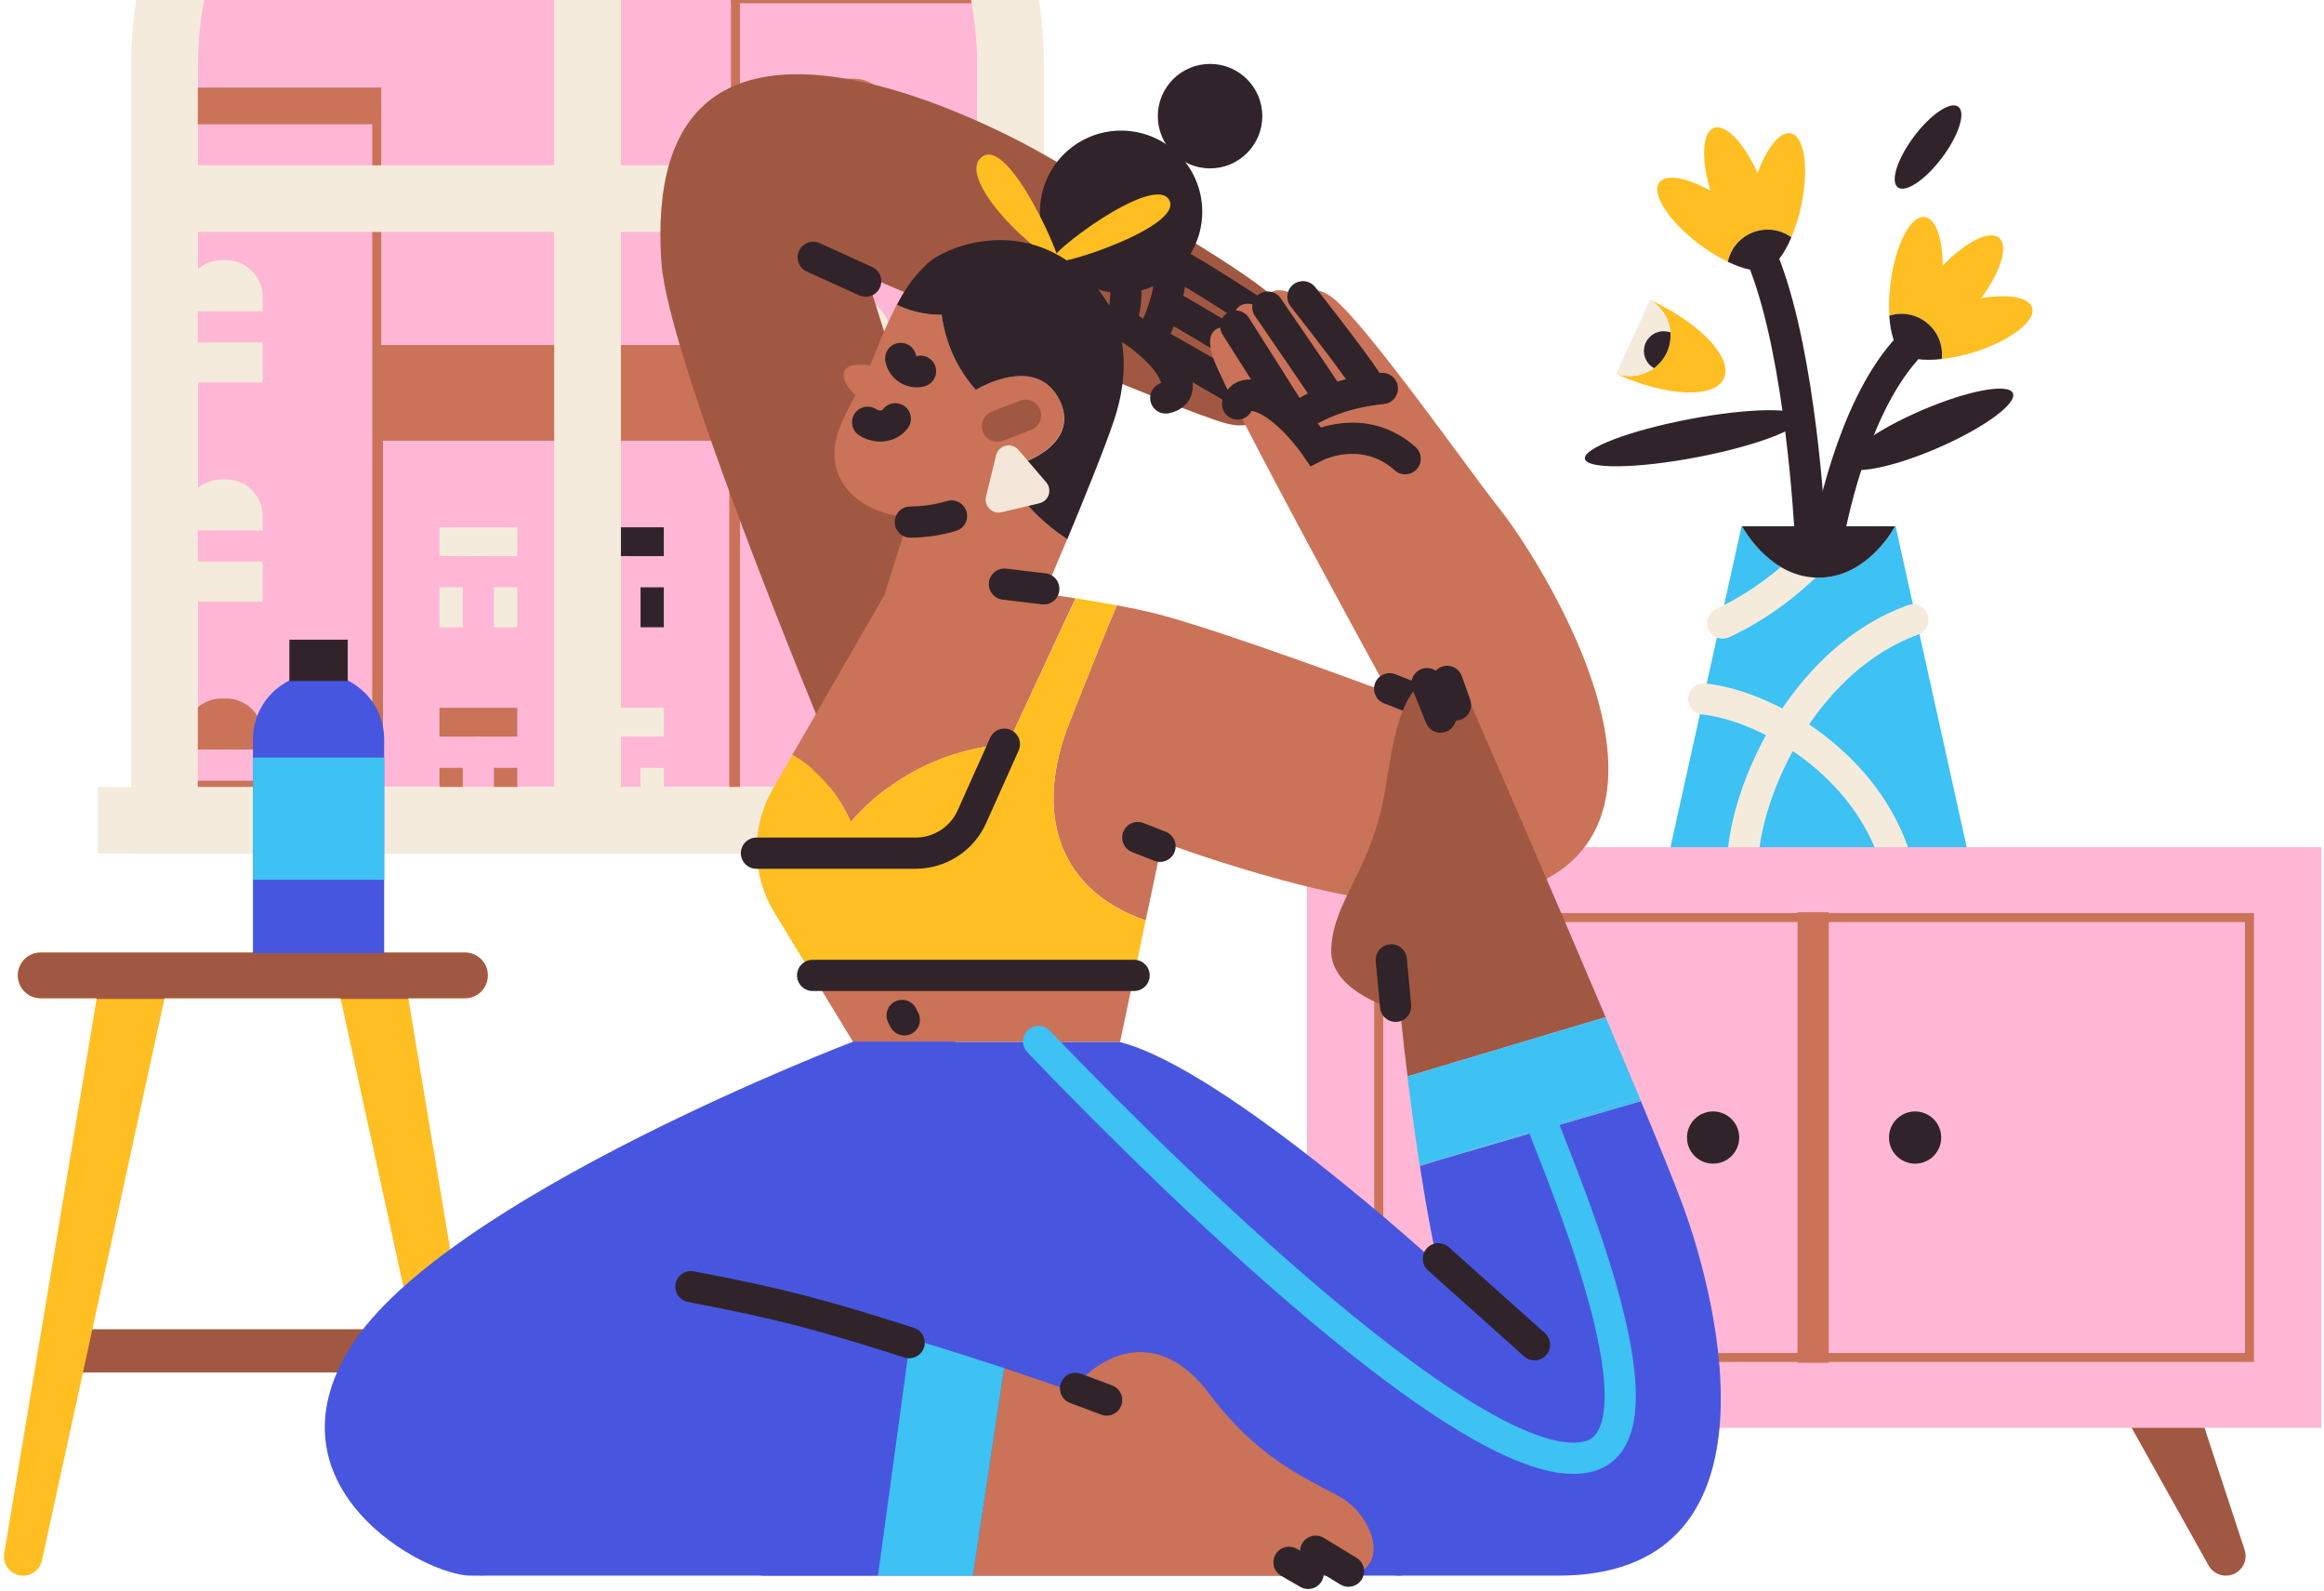 <svg width="298" height="204" viewBox="0 0 298 204" fill="none" xmlns="http://www.w3.org/2000/svg">
<path d="M72.582 -39.491H78.092C104.176 -39.491 125.319 -18.356 125.319 7.717V100.859H25.356V7.717C25.356 -18.356 46.502 -39.491 72.582 -39.491Z" fill="#FFB7D5"/>
<path d="M93.513 45.401V102.318H49.106V45.401H93.513ZM94.662 44.252H47.956V103.467H94.662V44.252Z" fill="#CA7358"/>
<path d="M94.662 44.252H47.956V56.495H94.662V44.252Z" fill="#CA7358"/>
<path d="M47.732 14.656V102.602H20.981V14.656H47.732ZM48.882 13.507H19.831V103.752H48.882V13.507Z" fill="#CA7358"/>
<path d="M130.179 -3.137V102.307H94.887V-3.137H130.179ZM131.329 -4.287H93.737V103.456H131.329V-4.287Z" fill="#CA7358"/>
<path d="M108.91 10.091H109.459C112.06 10.091 114.167 12.197 114.167 14.797V25.746H104.202V14.797C104.202 12.197 106.312 10.091 108.91 10.091Z" fill="#CA7358"/>
<path d="M103.064 18.629H115.308" stroke="#FFB7D5" stroke-width="4" stroke-linecap="round" stroke-linejoin="round"/>
<path d="M108.91 38.178H109.459C112.06 38.178 114.167 40.284 114.167 42.884V53.84H104.202V42.887C104.202 40.287 106.309 38.181 108.91 38.181V38.178Z" fill="#F5EBDD"/>
<path d="M103.064 46.72H115.308" stroke="#FFB7D5" stroke-width="4" stroke-linecap="round" stroke-linejoin="round"/>
<path d="M108.91 66.269H109.459C112.06 66.269 114.167 68.375 114.167 70.975V81.925H104.202V70.975C104.202 68.375 106.312 66.269 108.91 66.269Z" fill="#F5EBDD"/>
<path d="M103.064 74.808H115.308" stroke="#FFB7D5" stroke-width="4" stroke-linecap="round" stroke-linejoin="round"/>
<path d="M108.91 94.351H109.459C112.06 94.351 114.167 96.457 114.167 99.057V109.113H104.202V99.057C104.202 96.457 106.312 94.351 108.91 94.351Z" fill="#30242A"/>
<path d="M28.431 33.363H28.98C31.581 33.363 33.688 35.469 33.688 38.069V49.019H23.723V38.069C23.723 35.469 25.833 33.363 28.431 33.363Z" fill="#F5EBDD"/>
<path d="M22.585 41.902H34.829" stroke="#FFB7D5" stroke-width="4" stroke-linecap="round" stroke-linejoin="round"/>
<path d="M28.431 61.451H28.98C31.581 61.451 33.688 63.557 33.688 66.157V77.112H23.723V66.16C23.72 63.56 25.827 61.454 28.428 61.451C28.431 61.451 28.431 61.451 28.431 61.451Z" fill="#F5EBDD"/>
<path d="M22.585 69.992H34.829" stroke="#FFB7D5" stroke-width="4" stroke-linecap="round" stroke-linejoin="round"/>
<path d="M28.431 89.541H28.98C31.581 89.541 33.688 91.647 33.688 94.248V105.197H23.723V94.248C23.723 91.647 25.833 89.541 28.431 89.541Z" fill="#CA7358"/>
<path d="M22.585 98.08H34.829" stroke="#FFB7D5" stroke-width="4" stroke-linecap="round" stroke-linejoin="round"/>
<path d="M131.329 -4.287H93.737V0.411H131.329V-4.287Z" fill="#CA7358"/>
<path d="M48.882 11.228H19.831V15.926H48.882V11.228Z" fill="#CA7358"/>
<path d="M66.325 67.596H56.357V80.408H66.325V67.596Z" fill="#F5EBDD"/>
<path d="M55.216 73.291H67.463" stroke="#FFB7D5" stroke-width="4" stroke-linecap="round" stroke-linejoin="round"/>
<path d="M61.341 80.976V73.291" stroke="#FFB7D5" stroke-width="4" stroke-linecap="round" stroke-linejoin="round"/>
<path d="M66.325 90.734H56.357V103.545H66.325V90.734Z" fill="#CA7358"/>
<path d="M55.216 96.425H67.463" stroke="#FFB7D5" stroke-width="4" stroke-linecap="round" stroke-linejoin="round"/>
<path d="M61.341 104.114V96.425" stroke="#FFB7D5" stroke-width="4" stroke-linecap="round" stroke-linejoin="round"/>
<path d="M85.12 67.596H75.152V80.408H85.12V67.596Z" fill="#30242A"/>
<path d="M74.014 73.291H86.261" stroke="#FFB7D5" stroke-width="4" stroke-linecap="round" stroke-linejoin="round"/>
<path d="M80.136 80.976V73.291" stroke="#FFB7D5" stroke-width="4" stroke-linecap="round" stroke-linejoin="round"/>
<path d="M85.12 90.734H75.152V103.545H85.12V90.734Z" fill="#F5EBDD"/>
<path d="M74.014 96.425H86.261" stroke="#FFB7D5" stroke-width="4" stroke-linecap="round" stroke-linejoin="round"/>
<path d="M80.136 104.114V96.425" stroke="#FFB7D5" stroke-width="4" stroke-linecap="round" stroke-linejoin="round"/>
<path d="M138.135 100.905H12.54V109.446H138.135V100.905Z" fill="#F5EBDD"/>
<path d="M77.322 -47.987H73.353C42.136 -47.987 16.814 -22.68 16.814 8.533V109.446H133.864V8.533C133.864 -22.68 108.548 -47.987 77.322 -47.987ZM71.065 100.904H25.364V29.734H71.065V100.904ZM71.065 21.192H25.364V8.823C25.364 -16.831 45.438 -38.003 71.065 -39.376V21.192ZM125.319 100.904H79.619V29.734H125.319V100.904ZM125.319 21.192H79.619V-39.376C105.245 -38.003 125.319 -16.831 125.319 8.823V21.192Z" fill="#F5EBDD"/>
<path d="M105.412 93.403C105.412 93.403 85.678 46.053 84.815 33.711C81.918 -7.832 127.003 15.834 134.054 19.919C139.187 22.896 159.319 34.156 163.337 38.17C165.924 40.755 164.124 42.672 164.124 42.672C164.124 42.672 167.145 46.637 162.897 47.108C165.918 51.073 161.101 51.61 161.101 51.61C161.101 51.61 162.391 55.48 157.387 54.317C151.995 53.061 111.112 35.371 111.112 35.371C111.112 35.371 120.246 64.197 123.097 73.317L105.412 93.403Z" fill="#A15842"/>
<path d="M149.483 51.016C150.454 50.823 151.11 50.263 150.92 49.059C150.302 45.105 143.694 41.37 143.694 41.37C143.694 41.37 146.344 34.995 141.142 30.07" stroke="#30242A" stroke-width="4" stroke-miterlimit="10" stroke-linecap="round"/>
<path d="M161.034 51.406C158.663 50.018 149.972 44.936 147.911 43.879" stroke="#30242A" stroke-width="4" stroke-miterlimit="10" stroke-linecap="round"/>
<path d="M162.977 46.979C160.011 45.203 152.785 40.707 149.802 39.144" stroke="#30242A" stroke-width="4" stroke-miterlimit="10" stroke-linecap="round"/>
<path d="M164.055 42.123C160.319 39.646 153.271 35.058 150.483 33.65" stroke="#30242A" stroke-width="4" stroke-miterlimit="10" stroke-linecap="round"/>
<path d="M147.577 43.333C148.572 41.534 150.273 37.96 150.365 32.231" stroke="#30242A" stroke-width="4" stroke-miterlimit="10" stroke-linecap="round"/>
<path d="M111.003 36.044L104.271 32.986" stroke="#30242A" stroke-width="4" stroke-linecap="round" stroke-linejoin="round"/>
<path d="M56.329 170.397H8.441V175.933H56.329V170.397Z" fill="#A15842"/>
<path d="M64.216 199.12L52.354 127.967H59.62C61.238 127.967 62.551 126.654 62.551 125.036C62.551 123.418 61.238 122.105 59.62 122.105H5.219C3.601 122.105 2.287 123.418 2.287 125.036C2.287 126.654 3.601 127.967 5.219 127.967H12.404L0.542 199.114C0.312 200.453 1.215 201.723 2.554 201.953C2.692 201.976 2.83 201.987 2.968 201.987C4.127 201.987 5.127 201.18 5.374 200.051L21.099 127.967H43.67L59.381 200.048C59.625 201.177 60.626 201.984 61.784 201.984C63.144 201.987 64.247 200.887 64.25 199.531C64.25 199.393 64.239 199.255 64.216 199.12Z" fill="#FFBE21"/>
<path d="M59.62 127.967C61.238 127.967 62.551 126.654 62.551 125.036C62.551 123.418 61.238 122.105 59.62 122.105H5.219C3.601 122.105 2.287 123.418 2.287 125.036C2.287 126.654 3.601 127.967 5.219 127.967H12.404L12.39 128.056H21.067L21.087 127.967H43.659L43.679 128.056H52.368L52.354 127.967H59.62Z" fill="#A15842"/>
<path d="M243.071 67.47H242.999C242.488 68.395 239.116 74.052 233.192 74.052C227.269 74.052 223.897 68.395 223.383 67.47H223.314L214.093 109.076H252.292L243.071 67.47Z" fill="#3EC1F3"/>
<path d="M218.462 89.602C226.286 90.42 238.435 97.405 242.657 108.955" stroke="#F5EBDD" stroke-width="4" stroke-miterlimit="10" stroke-linecap="round"/>
<path d="M223.532 109.291C224.409 99.882 231.867 84.329 245.29 79.465" stroke="#F5EBDD" stroke-width="4" stroke-miterlimit="10" stroke-linecap="round"/>
<path d="M233.052 70.987C229.755 74.46 225.599 77.695 220.896 79.867" stroke="#F5EBDD" stroke-width="4" stroke-miterlimit="10" stroke-linecap="round"/>
<path d="M233.192 74.052C239.116 74.052 242.488 68.395 242.999 67.47H223.383C223.897 68.395 227.266 74.052 233.192 74.052Z" fill="#30242A"/>
<path d="M179.369 201.984C177.975 201.984 176.843 200.855 176.843 199.459C176.843 199.192 176.886 198.924 176.969 198.669L184.896 174.557C185.241 173.526 186.207 172.831 187.296 172.833H192.844C194.238 172.833 195.37 173.963 195.373 175.356C195.373 175.787 195.264 176.212 195.051 176.591L181.577 200.703C181.125 201.496 180.283 201.987 179.369 201.984Z" fill="#A15842"/>
<path d="M285.42 201.984C286.814 201.984 287.947 200.855 287.947 199.459C287.947 199.192 287.904 198.924 287.82 198.669L279.893 174.557C279.548 173.526 278.58 172.831 277.493 172.833H271.943C270.549 172.833 269.417 173.965 269.417 175.359C269.417 175.79 269.529 176.215 269.738 176.591L283.213 200.703C283.664 201.496 284.509 201.987 285.42 201.984Z" fill="#A15842"/>
<path d="M297.656 108.604H167.579V183.042H297.656V108.604Z" fill="#FFB7D5"/>
<path d="M287.866 118.198V173.442H177.369V118.198H287.866ZM289.016 117.049H176.219V174.592H289.016V117.049Z" fill="#CA7358"/>
<path d="M232.497 116.945V174.701" stroke="#CA7358" stroke-width="4" stroke-miterlimit="10"/>
<path d="M245.569 149.17C247.418 149.17 248.917 147.672 248.917 145.823C248.917 143.974 247.418 142.476 245.569 142.476C243.72 142.476 242.22 143.974 242.22 145.823C242.22 147.672 243.72 149.17 245.569 149.17Z" fill="#30242A"/>
<path d="M219.666 149.17C221.516 149.17 223.015 147.672 223.015 145.823C223.015 143.974 221.516 142.476 219.666 142.476C217.817 142.476 216.318 143.974 216.318 145.823C216.318 147.672 217.817 149.17 219.666 149.17Z" fill="#30242A"/>
<path d="M40.848 86.364C45.496 86.364 49.261 90.127 49.261 94.773V122.186H32.435V94.773C32.435 90.127 36.203 86.364 40.848 86.364Z" fill="#4756DF"/>
<path d="M49.264 97.106H32.435V112.779H49.264V97.106Z" fill="#3EC1F3"/>
<path d="M44.587 82.002H37.109V87.297H44.587V82.002Z" fill="#30242A"/>
<path d="M143.757 37.543C149.504 37.543 154.162 32.887 154.162 27.143C154.162 21.398 149.504 16.742 143.757 16.742C138.011 16.742 133.353 21.398 133.353 27.143C133.353 32.887 138.011 37.543 143.757 37.543Z" fill="#30242A"/>
<path d="M135.678 33.573C136.509 33.949 129.464 17.483 125.934 20.092C122.614 22.537 131.476 31.662 135.678 33.573Z" fill="#FFBE21"/>
<path d="M134.784 33.541C135.474 34.403 152.101 28.944 149.88 25.559C147.747 22.313 134.094 32.685 134.784 33.541Z" fill="#FFBE21"/>
<path d="M155.162 21.586C158.863 21.586 161.862 18.587 161.862 14.889C161.862 11.19 158.863 8.191 155.162 8.191C151.462 8.191 148.463 11.19 148.463 14.889C148.463 18.587 151.462 21.586 155.162 21.586Z" fill="#30242A"/>
<path d="M109.404 133.586H143.617L145.422 125.036H104.199L109.404 133.586Z" fill="#CA7358"/>
<path d="M109.106 105.372C109.106 105.372 116.093 96.253 129.205 95.397L137.911 76.701C135.586 76.331 133.91 76.095 133.91 76.095C134.255 75.262 135.428 72.504 136.845 69.102C134.281 67.398 130.093 64.048 129.125 59.822C132.2 59.359 138.322 56.457 135.905 51.38C132.944 45.154 125.109 49.944 125.109 49.944C122.729 47.246 121.212 43.901 120.746 40.336C119.795 40.434 117.07 40.144 115.136 39.098L115.006 39.023C113.972 41.054 113.043 43.137 112.224 45.266C112.008 45.812 111.802 46.341 111.583 46.844C111.583 46.844 108.878 46.384 108.324 47.502C107.637 48.881 109.695 50.662 109.695 50.662C108.051 53.754 106.593 56.285 107.122 59.491C107.588 62.321 110.258 65.76 116.55 66.335L113.388 76.308L101.604 96.761C103.915 98.115 107.019 100.692 109.106 105.372Z" fill="#CA7358"/>
<path d="M192.367 65.332C188.656 60.704 175.409 41.804 170.985 38.259C168.134 35.977 166.424 37.971 166.424 37.971C166.424 37.971 162.147 35.406 162.147 39.681C157.87 37.115 157.87 41.959 157.87 41.959C157.87 41.959 153.878 41.097 155.591 45.95C157.433 51.168 178.113 88.829 178.113 88.829C178.113 88.829 156.729 80.85 148.463 78.724C146.945 78.333 145.085 77.948 143.208 77.598C141.998 80.431 140.107 85.068 137.058 92.825C132.919 103.327 134.931 113.825 146.908 117.991L149.032 107.935C149.032 107.935 171.163 116.25 183.523 115.914C225.438 114.776 197.5 71.742 192.367 65.332Z" fill="#CA7358"/>
<path d="M120.746 40.336C121.209 43.913 122.732 47.266 125.121 49.97C125.121 49.97 132.956 45.166 135.916 51.406C138.334 56.483 132.212 59.385 129.136 59.847C130.105 64.074 134.293 67.424 136.856 69.128C138.96 64.074 141.599 57.595 142.841 53.9C144.677 48.424 145.626 39.937 137.379 33.805C129.662 28.079 120.818 31.878 118.823 33.871C117.639 35.055 116.524 36.17 115.018 39.043L115.147 39.118C117.07 40.132 119.795 40.422 120.746 40.336Z" fill="#30242A"/>
<path d="M137.058 92.834C140.107 85.094 141.998 80.445 143.208 77.606C141.357 77.259 139.492 76.945 137.923 76.695L129.225 95.397C116.113 96.259 109.126 105.372 109.126 105.372C107.027 100.692 103.923 98.115 101.627 96.753L99 101.312C96.269 106.203 96.378 112.182 99.287 116.965L104.196 125.03H145.422L146.908 117.994C134.931 113.834 132.919 103.335 137.058 92.834Z" fill="#FFBE21"/>
<path d="M116.728 66.924C118.516 66.915 120.295 66.651 122.011 66.142" stroke="#30242A" stroke-width="4" stroke-miterlimit="10" stroke-linecap="round"/>
<path d="M158.695 51.785C158.905 51.056 159.422 50.582 160.437 50.653C164.429 50.941 168.703 57.21 168.703 57.21C168.703 57.21 174.839 54.05 180.183 58.804" stroke="#30242A" stroke-width="4" stroke-miterlimit="10" stroke-linecap="round"/>
<path d="M158.451 41.804C160.681 45.318 164.826 51.86 165.852 53.504" stroke="#30242A" stroke-width="4" stroke-miterlimit="10" stroke-linecap="round"/>
<path d="M162.566 39.365C164.866 42.749 168.89 48.524 170.416 50.941" stroke="#30242A" stroke-width="4" stroke-miterlimit="10" stroke-linecap="round"/>
<path d="M167.068 38.038C169.942 41.704 174.345 47.392 175.831 49.817" stroke="#30242A" stroke-width="4" stroke-miterlimit="10" stroke-linecap="round"/>
<path d="M166.424 53.504C168.148 52.354 171.554 50.369 177.257 49.8" stroke="#30242A" stroke-width="4" stroke-miterlimit="10" stroke-linecap="round"/>
<path d="M133.844 75.486L128.791 74.88" stroke="#30242A" stroke-width="4" stroke-miterlimit="10" stroke-linecap="round"/>
<path d="M115.961 130.736L115.676 130.167" stroke="#30242A" stroke-width="4" stroke-miterlimit="10" stroke-linecap="round"/>
<path d="M148.75 108.487L145.896 107.366" stroke="#30242A" stroke-width="4" stroke-miterlimit="10" stroke-linecap="round"/>
<path d="M184.669 90.837L178.188 88.291" stroke="#30242A" stroke-width="4" stroke-miterlimit="10" stroke-linecap="round"/>
<path d="M145.422 125.036H104.199" stroke="#30242A" stroke-width="4" stroke-linecap="round" stroke-linejoin="round"/>
<path d="M128.791 95.397L124.626 104.694C123.35 107.538 120.522 109.369 117.403 109.369H96.996" stroke="#30242A" stroke-width="4" stroke-linecap="round" stroke-linejoin="round"/>
<path d="M111.253 54.127C111.744 54.549 113.739 55.124 114.805 53.685" stroke="#30242A" stroke-width="4" stroke-miterlimit="10" stroke-linecap="round"/>
<path d="M131.505 53.233L127.894 54.633" stroke="#A15842" stroke-width="4" stroke-miterlimit="10" stroke-linecap="round"/>
<path d="M118.039 47.588C116.929 47.864 115.803 47.191 115.527 46.079C115.515 46.036 115.506 45.993 115.498 45.95" stroke="#30242A" stroke-width="4" stroke-linecap="round" stroke-linejoin="round"/>
<path d="M127.736 58.322L126.431 63.651C126.207 64.536 126.745 65.436 127.627 65.657C127.886 65.723 128.159 65.723 128.42 65.663L133.292 64.513C134.18 64.298 134.724 63.404 134.508 62.519C134.448 62.267 134.324 62.028 134.155 61.83L130.588 57.661C129.993 56.968 128.949 56.891 128.257 57.489C128.004 57.707 127.823 57.997 127.736 58.322Z" fill="#F4E6D8"/>
<path d="M138.71 182.16C135.859 178.738 125.94 166.357 125.94 166.357" stroke="#30242A" stroke-width="4" stroke-linecap="round" stroke-linejoin="round"/>
<path d="M215.74 154.399C214.694 151.572 212.774 146.834 210.405 141.146L184.986 148.561L182.071 149.481C183.382 157.953 184.388 162.085 184.388 162.085C184.388 162.085 157.019 137.005 143.619 133.586H109.393L97.703 201.984H199.768C228.861 201.984 220.592 167.501 215.74 154.399Z" fill="#4856DF"/>
<path d="M188.064 89.033C187.383 87.409 185.647 86.49 183.919 86.841C178.852 87.972 178.458 97.563 177.257 103.091C175.262 112.213 170.985 115.632 170.701 121.617C170.413 127.363 179.539 129.596 179.539 129.596C179.849 132.604 180.165 135.399 180.484 137.977L205.887 130.386C198.92 113.969 190.668 95.003 188.064 89.033Z" fill="#A15842"/>
<path d="M182.057 149.414V149.481L184.971 148.561L182.057 149.414Z" fill="#A15842"/>
<path d="M210.411 141.137C210.336 140.962 210.265 140.783 210.19 140.605L184.986 148.561L210.411 141.137Z" fill="#3EC1F3"/>
<path d="M210.19 140.608C208.865 137.431 207.405 133.968 205.878 130.389L180.476 137.979C181.019 142.415 181.557 146.222 182.048 149.417L184.974 148.555L210.19 140.608Z" fill="#3EC1F3"/>
<path d="M133.174 133.497C142.286 143.05 189.4 191.477 204.056 186.593C214.757 183.027 199 147.897 197.5 143.275" stroke="#3EC1F3" stroke-width="4" stroke-linecap="round" stroke-linejoin="round"/>
<path d="M196.77 172.385C193.467 169.426 187.572 164.148 184.439 161.361" stroke="#30242A" stroke-width="4" stroke-linecap="round" stroke-linejoin="round"/>
<path d="M178.398 123.042L178.955 128.998" stroke="#30242A" stroke-width="4" stroke-linecap="round" stroke-linejoin="round"/>
<path d="M185.56 87.346L186.641 90.374" stroke="#30242A" stroke-width="4" stroke-linecap="round" stroke-linejoin="round"/>
<path d="M182.974 87.633L184.721 91.929" stroke="#30242A" stroke-width="4" stroke-linecap="round" stroke-linejoin="round"/>
<path d="M116.731 171.592L116.57 171.543L122.517 133.529H109.393C109.393 133.529 56.947 153.537 44.972 172.629C33.654 190.676 54.38 201.984 60.367 201.984H112.583L116.731 171.592Z" fill="#4856DF"/>
<path d="M171.839 201.984C178.682 201.984 176.403 194.287 171.551 191.724C166.7 189.161 161.003 186.593 155.016 178.614C149.029 170.635 141.901 172.629 137.339 178.327C137.339 178.327 133.861 177.077 128.751 175.382L124.75 201.981L171.839 201.984Z" fill="#CA7358"/>
<path d="M117.231 171.742L116.731 171.592L112.583 201.984H124.753L128.754 175.373C125.431 174.284 121.422 172.994 117.231 171.742Z" fill="#3EC1F3"/>
<path d="M168.703 198.85L172.914 201.41" stroke="#30242A" stroke-width="4" stroke-linecap="round" stroke-linejoin="round"/>
<path d="M88.592 164.935C100.566 167.214 105.746 168.67 116.579 172.118" stroke="#30242A" stroke-width="4" stroke-linecap="round" stroke-linejoin="round"/>
<path d="M165.283 200.275L167.74 201.697" stroke="#30242A" stroke-width="4" stroke-linecap="round" stroke-linejoin="round"/>
<path d="M137.914 177.973L141.904 179.47" stroke="#30242A" stroke-width="4" stroke-linecap="round" stroke-linejoin="round"/>
<path d="M234.098 70.579C234.707 66.981 237.478 52.713 244.258 44.993" stroke="#30242A" stroke-width="4" stroke-miterlimit="10" stroke-linecap="round"/>
<path d="M248.43 57.447C254.35 54.889 258.683 51.736 258.107 50.404C257.531 49.073 252.265 50.068 246.345 52.626C240.425 55.184 236.093 58.337 236.668 59.669C237.244 61 242.51 60.005 248.43 57.447Z" fill="#30242A"/>
<path d="M249.031 20.201C251.172 17.347 252.1 14.428 251.104 13.682C250.109 12.936 247.566 14.645 245.425 17.499C243.285 20.353 242.356 23.271 243.352 24.018C244.348 24.764 246.891 23.055 249.031 20.201Z" fill="#30242A"/>
<path d="M260.578 39.44C260.161 38.083 257.46 37.647 254.039 38.218C256.543 34.837 257.577 31.535 256.339 30.493C255.1 29.45 252.027 31.024 249.107 34.055C249.107 30.59 248.213 27.999 246.808 27.818C245.014 27.585 243.048 31.363 242.416 36.253C242.229 37.65 242.177 39.06 242.261 40.468C245.006 39.609 247.929 41.138 248.788 43.881C249.006 44.574 249.075 45.304 248.992 46.025C250.349 45.867 251.688 45.585 252.993 45.183C257.704 43.741 261.101 41.169 260.578 39.44Z" fill="#FFBE21"/>
<path d="M247.17 41.456C245.81 40.307 243.954 39.934 242.255 40.468C242.407 42.798 242.985 44.585 243.867 45.252C244.687 46.025 246.601 46.292 248.986 46.025C249.185 44.295 248.504 42.58 247.17 41.456Z" fill="#30242A"/>
<path d="M232.218 70.122C232.02 66.036 230.833 45.987 226.383 34.147" stroke="#30242A" stroke-width="4" stroke-miterlimit="10" stroke-linecap="round"/>
<path d="M217.54 58.623C225.185 57.166 231.174 54.891 230.917 53.541C230.66 52.192 224.253 52.278 216.608 53.734C208.963 55.191 202.974 57.466 203.231 58.816C203.488 60.166 209.895 60.079 217.54 58.623Z" fill="#30242A"/>
<path d="M229.646 17.098C228.26 16.794 226.556 18.937 225.374 22.195C223.65 18.356 221.282 15.837 219.77 16.4C218.258 16.963 218.111 20.422 219.327 24.445C216.3 22.755 213.61 22.252 212.762 23.39C211.679 24.827 214.007 28.404 217.962 31.355C219.088 32.202 220.293 32.941 221.56 33.558C222.155 30.745 224.92 28.95 227.734 29.544C228.444 29.694 229.117 29.993 229.706 30.418C230.232 29.159 230.643 27.852 230.933 26.519C231.988 21.704 231.413 17.486 229.646 17.098Z" fill="#FFBE21"/>
<path d="M224.834 29.763C223.164 30.383 221.928 31.817 221.56 33.561C223.667 34.57 225.507 34.943 226.521 34.504C227.596 34.164 228.769 32.627 229.706 30.421C228.295 29.401 226.467 29.154 224.834 29.763Z" fill="#30242A"/>
<path d="M211.569 38.451V38.468C213.923 39.799 214.869 42.709 213.745 45.169C212.619 47.625 209.802 48.812 207.255 47.907V47.927C213.688 50.866 219.87 51.125 221.052 48.501C222.233 45.878 218.002 41.388 211.569 38.451Z" fill="#FFBE21"/>
<path d="M212.087 47.194C210.868 46.513 210.434 44.97 211.115 43.752C211.722 42.669 213.027 42.186 214.194 42.614C214.061 40.879 213.076 39.325 211.561 38.468L207.249 47.907C208.882 48.49 210.696 48.223 212.087 47.194Z" fill="#F5EBDD"/>
<path d="M211.023 43.939C210.477 45.134 210.94 46.551 212.087 47.194C213.533 46.134 214.329 44.401 214.194 42.614C212.955 42.163 211.575 42.738 211.023 43.939Z" fill="#30242A"/>
</svg>

